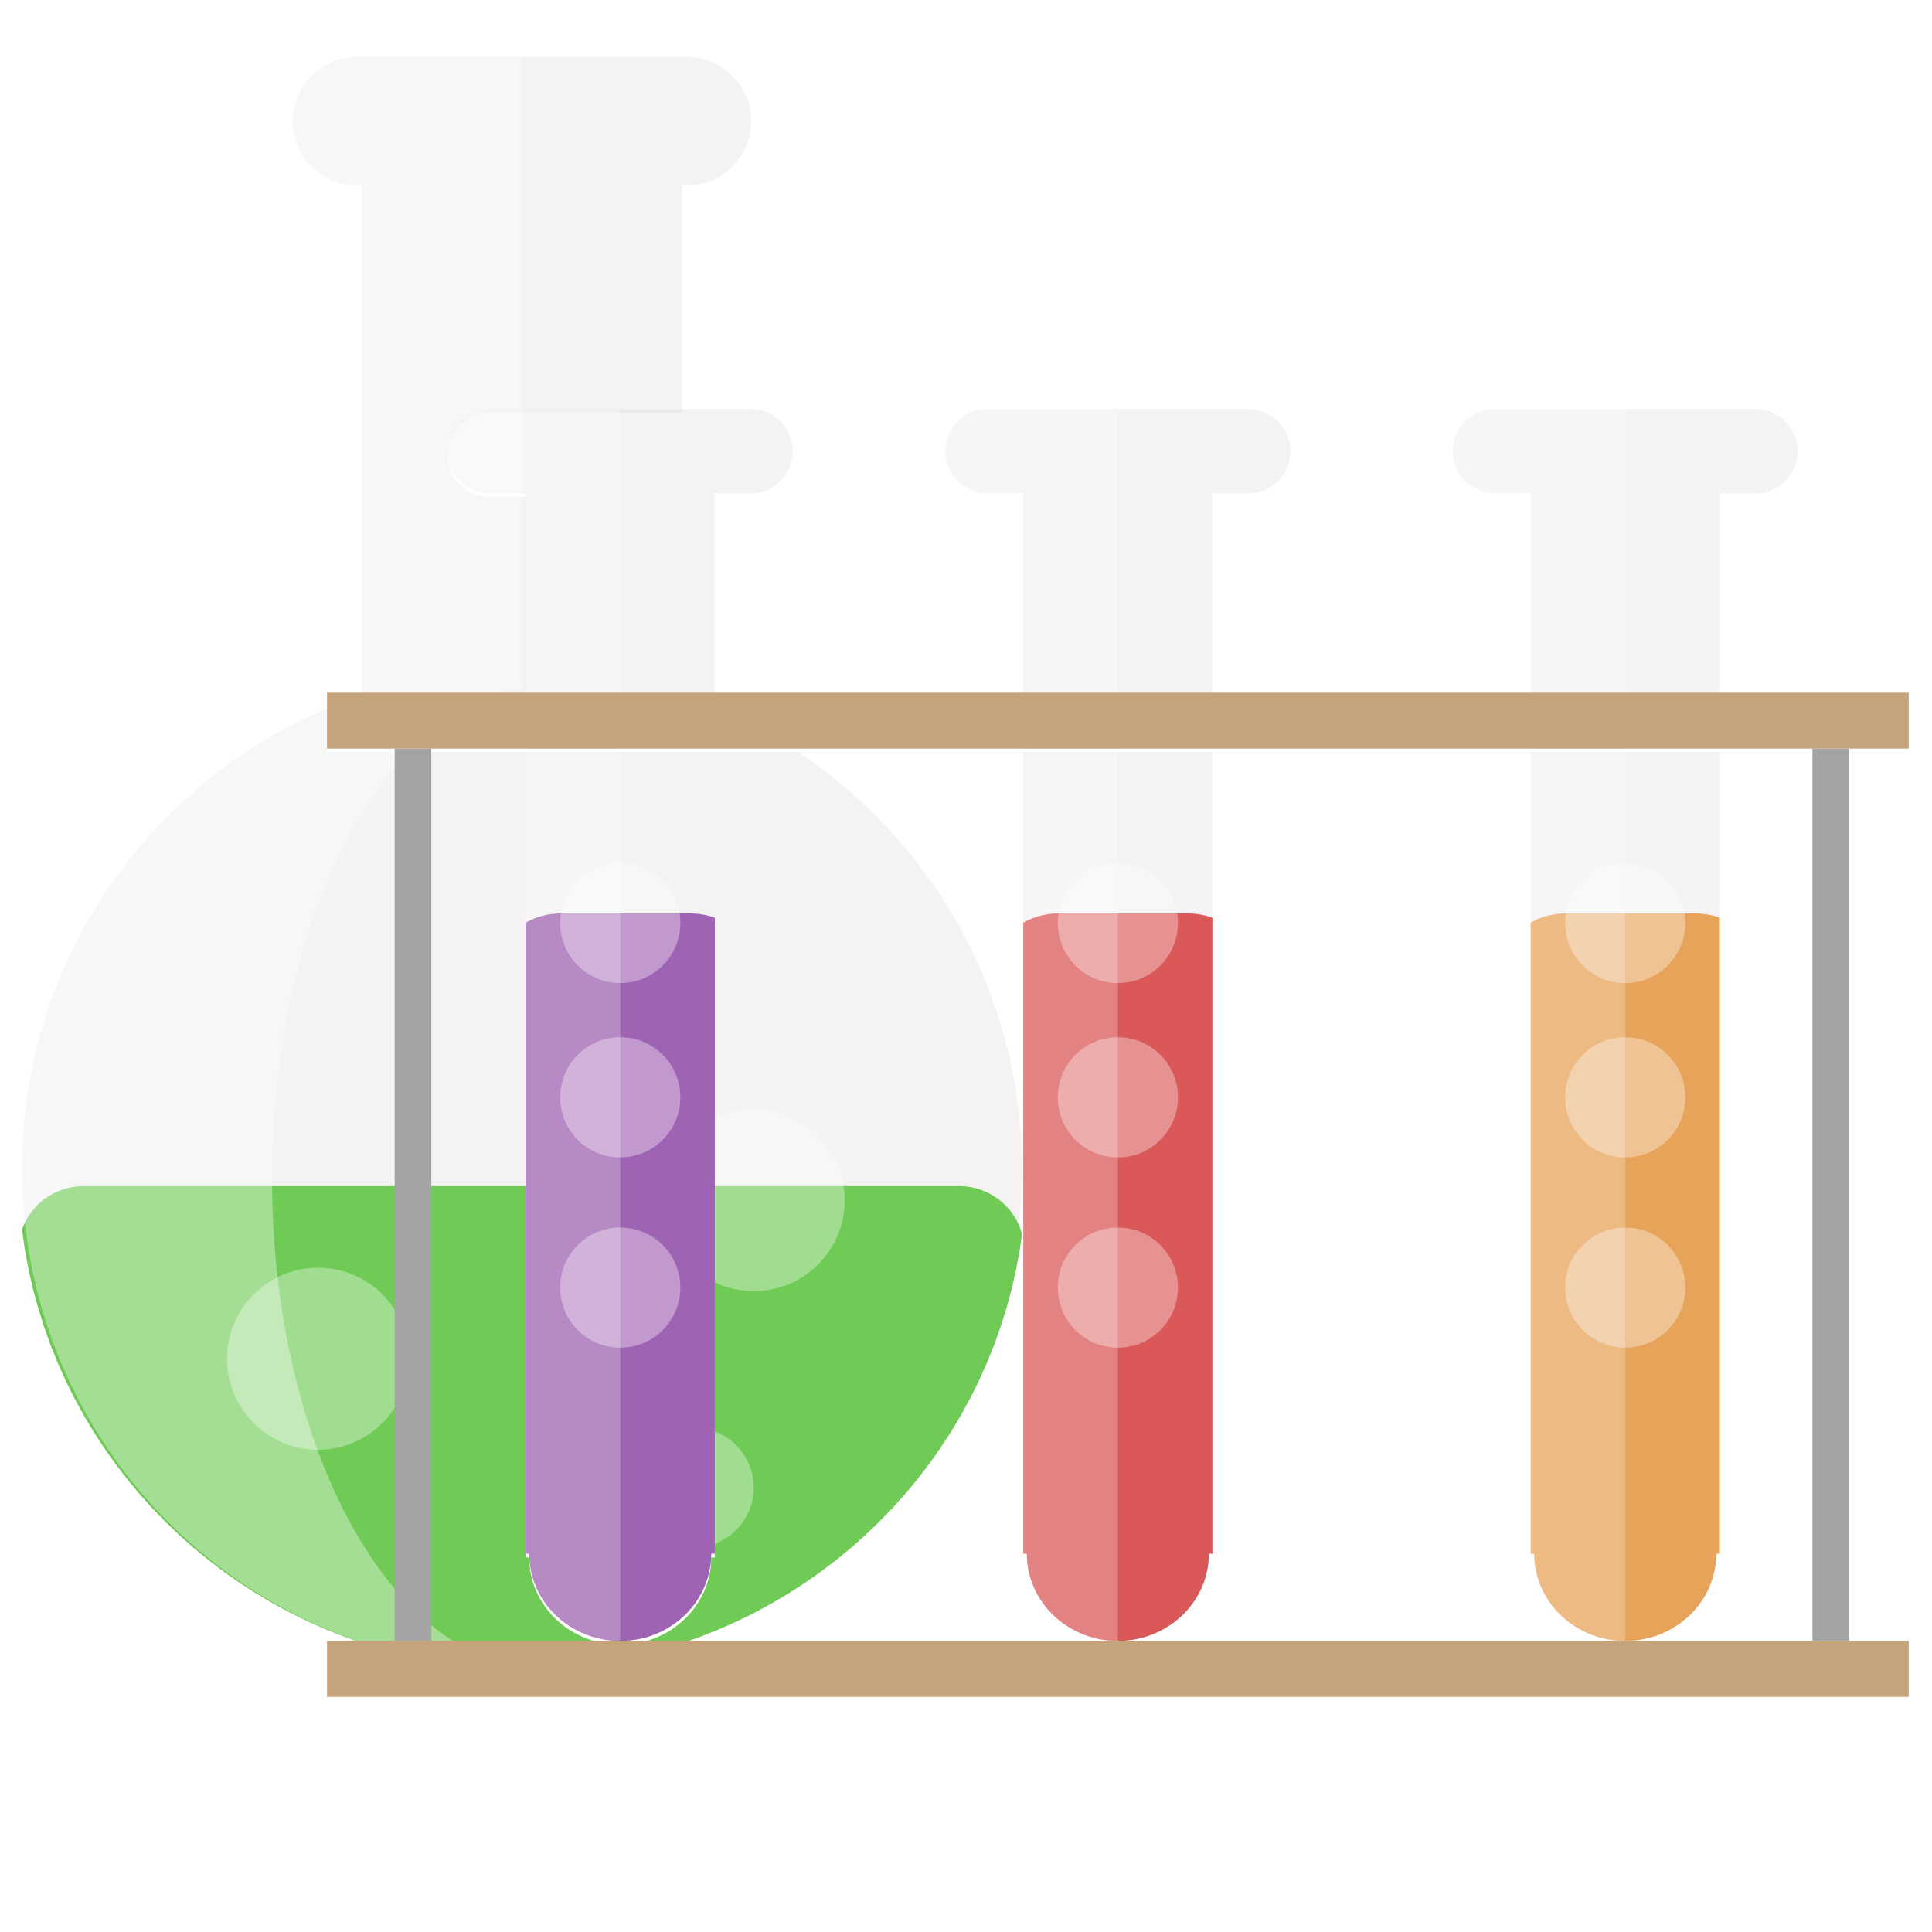 <?xml version="1.0" encoding="UTF-8" standalone="no"?>
<!DOCTYPE svg PUBLIC "-//W3C//DTD SVG 1.1//EN" "http://www.w3.org/Graphics/SVG/1.1/DTD/svg11.dtd">
<svg version="1.1" xmlns="http://www.w3.org/2000/svg" xmlns:xlink="http://www.w3.org/1999/xlink" preserveAspectRatio="xMidYMid meet" viewBox="0 0 512 512" width="512" height="512"><defs><path d="M183.4 15.14L184.09 15.21L184.77 15.31L185.44 15.43L186.1 15.58L186.75 15.76L187.39 15.96L188.02 16.18L188.64 16.43L189.25 16.7L189.84 16.99L190.42 17.31L190.99 17.64L191.54 18L192.07 18.38L192.59 18.77L193.1 19.19L193.59 19.63L194.06 20.08L194.51 20.55L194.95 21.04L195.37 21.55L195.76 22.07L196.14 22.6L196.5 23.16L196.84 23.72L197.15 24.3L197.44 24.89L197.71 25.5L197.96 26.12L198.18 26.75L198.38 27.39L198.56 28.04L198.71 28.7L198.83 29.37L198.93 30.05L199 30.74L199.04 31.43L199.05 32.14L199.04 32.84L199 33.54L198.93 34.22L198.83 34.9L198.71 35.57L198.56 36.23L198.38 36.89L198.18 37.53L197.96 38.16L197.71 38.77L197.44 39.38L197.15 39.97L196.84 40.55L196.5 41.12L196.14 41.67L195.76 42.21L195.37 42.73L194.95 43.23L194.51 43.72L194.06 44.19L193.59 44.65L193.1 45.08L192.59 45.5L192.07 45.9L191.54 46.27L190.99 46.63L190.42 46.97L189.84 47.28L189.25 47.58L188.64 47.85L188.02 48.09L187.39 48.32L186.75 48.52L186.1 48.69L185.44 48.84L184.77 48.96L184.09 49.06L183.4 49.13L182.71 49.17L182 49.19L180.76 49.19L180.76 184.22L185.09 185.76L189.9 187.68L194.6 189.79L199.21 192.06L203.72 194.51L208.12 197.13L212.4 199.91L216.57 202.84L220.62 205.94L224.55 209.18L228.35 212.56L232.02 216.09L235.54 219.76L238.93 223.56L242.17 227.48L245.26 231.53L248.2 235.71L250.98 239.99L253.6 244.39L256.04 248.9L258.32 253.5L260.42 258.21L262.35 263.01L264.08 267.9L265.63 272.88L266.99 277.94L268.15 283.08L269.11 288.29L269.86 293.56L270.4 298.91L270.73 304.31L270.84 309.77L270.73 315.23L270.4 320.63L269.86 325.97L269.11 331.25L268.15 336.46L266.99 341.59L265.63 346.65L264.08 351.63L262.35 356.52L260.42 361.32L258.32 366.03L256.04 370.64L253.6 375.14L250.98 379.54L248.2 383.83L245.26 388L242.17 392.05L238.93 395.98L235.54 399.78L232.02 403.44L228.35 406.97L224.55 410.36L220.62 413.6L216.57 416.69L212.4 419.63L208.12 422.4L203.72 425.02L199.21 427.47L194.6 429.75L189.9 431.85L185.09 433.77L180.2 435.51L175.23 437.06L170.17 438.41L165.03 439.57L159.82 440.53L154.54 441.29L149.2 441.83L143.8 442.16L138.34 442.27L132.88 442.16L127.48 441.83L122.14 441.29L116.86 440.53L111.65 439.57L106.51 438.41L101.45 437.06L96.48 435.51L91.59 433.77L86.78 431.85L82.08 429.75L77.47 427.47L72.96 425.02L68.56 422.4L64.28 419.63L60.11 416.69L56.05 413.6L52.13 410.36L48.33 406.97L44.66 403.44L41.14 399.78L37.75 395.98L34.51 392.05L31.42 388L28.48 383.83L25.7 379.54L23.08 375.14L20.63 370.64L18.36 366.03L16.26 361.32L14.33 356.52L12.6 351.63L11.05 346.65L9.69 341.59L8.53 336.46L7.57 331.25L6.82 325.97L6.28 320.63L5.95 315.23L5.84 309.77L5.95 304.31L6.28 298.91L6.82 293.56L7.57 288.29L8.53 283.08L9.69 277.94L11.05 272.88L12.6 267.9L14.33 263.01L16.26 258.21L18.36 253.5L20.63 248.9L23.08 244.39L25.7 239.99L28.48 235.71L31.42 231.53L34.51 227.48L37.75 223.56L41.14 219.76L44.66 216.09L48.33 212.56L52.13 209.18L56.05 205.94L60.11 202.84L64.28 199.91L68.56 197.13L72.96 194.51L77.47 192.06L82.08 189.79L86.78 187.68L91.59 185.76L95.92 184.22L95.92 49.19L94.68 49.19L93.97 49.17L93.28 49.13L92.59 49.06L91.91 48.96L91.24 48.84L90.58 48.69L89.93 48.52L89.29 48.32L88.66 48.09L88.04 47.85L87.43 47.58L86.84 47.28L86.26 46.97L85.69 46.63L85.14 46.27L84.61 45.9L84.08 45.5L83.58 45.08L83.09 44.65L82.62 44.19L82.17 43.72L81.73 43.23L81.31 42.73L80.92 42.21L80.54 41.67L80.18 41.12L79.84 40.55L79.53 39.97L79.24 39.38L78.97 38.77L78.72 38.16L78.5 37.53L78.3 36.89L78.12 36.23L77.97 35.57L77.85 34.9L77.75 34.22L77.68 33.54L77.64 32.84L77.63 32.14L77.64 31.43L77.68 30.74L77.75 30.05L77.85 29.37L77.97 28.7L78.12 28.04L78.3 27.39L78.5 26.75L78.72 26.12L78.97 25.5L79.24 24.89L79.53 24.3L79.84 23.72L80.18 23.16L80.54 22.6L80.92 22.07L81.31 21.55L81.73 21.04L82.17 20.55L82.62 20.08L83.09 19.63L83.58 19.19L84.08 18.77L84.61 18.38L85.14 18L85.69 17.64L86.26 17.31L86.84 16.99L87.43 16.7L88.04 16.43L88.66 16.18L89.29 15.96L89.93 15.76L90.58 15.58L91.24 15.43L91.91 15.31L92.59 15.21L93.28 15.14L93.97 15.1L94.68 15.09L182 15.09L182.71 15.1L183.4 15.14Z" id="a3JLOhUKLV"></path><path d="M255.63 314.4L256.32 314.47L257.01 314.57L257.69 314.69L258.36 314.84L259.02 315.02L259.66 315.22L260.3 315.45L260.93 315.7L261.54 315.97L262.14 316.27L262.72 316.58L263.3 316.92L263.85 317.29L264.4 317.67L264.92 318.07L265.43 318.49L265.93 318.93L266.41 319.39L266.86 319.87L267.31 320.36L267.73 320.87L268.13 321.4L268.51 321.94L268.87 322.5L269.21 323.07L269.53 323.66L269.83 324.26L270.1 324.87L270.35 325.5L270.58 326.13L270.78 326.78L270.85 327.03L270.24 331.25L269.27 336.46L268.1 341.59L266.74 346.65L265.17 351.63L263.42 356.52L261.48 361.32L259.37 366.03L257.07 370.64L254.6 375.14L251.97 379.54L249.16 383.83L246.2 388L243.09 392.05L239.82 395.98L236.41 399.78L232.85 403.44L229.15 406.97L225.33 410.36L221.37 413.6L217.28 416.69L213.08 419.63L208.76 422.4L204.32 425.02L199.78 427.47L195.14 429.75L190.39 431.85L185.55 433.77L180.62 435.51L175.6 437.06L170.5 438.41L165.33 439.57L160.07 440.53L154.75 441.29L149.37 441.83L143.92 442.16L138.42 442.27L132.92 442.16L127.47 441.83L122.09 441.29L116.77 440.53L111.52 439.57L106.34 438.41L101.24 437.06L96.22 435.51L91.29 433.77L86.45 431.85L81.71 429.75L77.06 427.47L72.52 425.02L68.09 422.4L63.76 419.63L59.56 416.69L55.48 413.6L51.52 410.36L47.69 406.97L43.99 403.44L40.44 399.78L37.02 395.98L33.76 392.05L30.64 388L27.68 383.83L24.88 379.54L22.24 375.14L19.77 370.64L17.48 366.03L15.36 361.32L13.42 356.52L11.67 351.63L10.11 346.65L8.74 341.59L7.57 336.46L6.6 331.25L5.85 325.97L5.83 325.85L5.96 325.5L6.21 324.87L6.48 324.26L6.78 323.66L7.1 323.07L7.44 322.5L7.8 321.94L8.18 321.4L8.58 320.87L9.01 320.36L9.45 319.87L9.9 319.39L10.38 318.93L10.88 318.49L11.39 318.07L11.91 317.67L12.46 317.29L13.01 316.92L13.59 316.58L14.17 316.27L14.77 315.97L15.39 315.7L16.01 315.45L16.65 315.22L17.29 315.02L17.95 314.84L18.62 314.69L19.3 314.57L19.99 314.47L20.68 314.4L21.39 314.36L22.1 314.34L254.21 314.34L254.92 314.36L255.63 314.4Z" id="iurhzLh5q"></path><path d="M108.4 360.08C108.4 373.4 97.59 384.2 84.28 384.2C70.97 384.2 60.16 373.4 60.16 360.08C60.16 346.77 70.97 335.96 84.28 335.96C97.59 335.96 108.4 346.77 108.4 360.08Z" id="e1J1hGVwP4"></path><path d="M223.86 318.05C223.86 331.36 213.05 342.17 199.74 342.17C186.43 342.17 175.62 331.36 175.62 318.05C175.62 304.74 186.43 293.93 199.74 293.93C213.05 293.93 223.86 304.74 223.86 318.05Z" id="a3orrYaJNB"></path><path d="M199.74 394.23C199.74 403.03 192.6 410.16 183.81 410.16C175.02 410.16 167.88 403.03 167.88 394.23C167.88 385.44 175.02 378.3 183.81 378.3C192.6 378.3 199.74 385.44 199.74 394.23Z" id="d199X7MKUY"></path><path d="M199.85 108.45L200.3 108.49L200.75 108.56L201.19 108.64L201.62 108.74L202.05 108.85L202.46 108.98L202.88 109.13L203.28 109.29L203.68 109.47L204.06 109.66L204.44 109.86L204.81 110.08L205.17 110.32L205.53 110.56L205.87 110.82L206.2 111.1L206.52 111.38L206.83 111.68L207.12 111.99L207.41 112.31L207.68 112.64L207.94 112.98L208.19 113.33L208.42 113.69L208.64 114.06L208.85 114.44L209.04 114.83L209.22 115.22L209.38 115.63L209.52 116.04L209.65 116.46L209.77 116.88L209.86 117.32L209.95 117.75L210.01 118.2L210.05 118.65L210.08 119.1L210.09 119.56L210.08 120.02L210.05 120.48L210.01 120.93L209.95 121.37L209.86 121.81L209.77 122.24L209.65 122.67L209.52 123.09L209.38 123.5L209.22 123.9L209.04 124.3L208.85 124.69L208.64 125.07L208.42 125.44L208.19 125.8L207.94 126.15L207.68 126.49L207.41 126.82L207.12 127.14L206.83 127.45L206.52 127.75L206.2 128.03L205.87 128.3L205.53 128.56L205.17 128.81L204.81 129.04L204.44 129.26L204.06 129.47L203.68 129.66L203.28 129.84L202.88 130L202.46 130.15L202.05 130.28L201.62 130.39L201.19 130.49L200.75 130.57L200.3 130.63L199.85 130.68L199.4 130.71L198.94 130.72L189.43 130.72L189.43 411.74L188.49 411.74L188.45 413.05L188.34 414.34L188.15 415.62L187.89 416.86L187.57 418.09L187.17 419.28L186.72 420.45L186.19 421.59L185.61 422.69L184.97 423.76L184.28 424.79L183.52 425.78L182.72 426.74L181.87 427.65L180.96 428.51L180.01 429.33L179.02 430.1L177.98 430.82L176.91 431.49L175.79 432.1L174.64 432.66L173.45 433.16L172.24 433.6L170.99 433.98L169.71 434.29L168.41 434.54L167.08 434.71L165.74 434.82L164.37 434.86L163 434.82L161.65 434.71L160.33 434.54L159.03 434.29L157.75 433.98L156.5 433.6L155.28 433.16L154.1 432.66L152.95 432.1L151.83 431.49L150.76 430.82L149.72 430.1L148.72 429.33L147.77 428.51L146.87 427.65L146.02 426.74L145.21 425.78L144.46 424.79L143.76 423.76L143.12 422.69L142.54 421.59L142.02 420.45L141.56 419.28L141.17 418.09L140.84 416.86L140.59 415.62L140.4 414.34L140.29 413.05L140.25 411.74L139.31 411.74L139.31 130.72L129.8 130.72L129.34 130.71L128.88 130.68L128.43 130.63L127.99 130.57L127.55 130.49L127.12 130.39L126.69 130.28L126.27 130.15L125.86 130L125.46 129.84L125.06 129.66L124.67 129.47L124.29 129.26L123.92 129.04L123.56 128.81L123.21 128.56L122.87 128.3L122.54 128.03L122.22 127.75L121.91 127.45L121.62 127.14L121.33 126.82L121.06 126.49L120.8 126.15L120.55 125.8L120.32 125.44L120.1 125.07L119.89 124.69L119.7 124.3L119.52 123.9L119.36 123.5L119.21 123.09L119.08 122.67L118.97 122.24L118.87 121.81L118.79 121.37L118.73 120.93L118.68 120.48L118.66 120.02L118.65 119.56L118.66 119.1L118.68 118.65L118.73 118.2L118.79 117.75L118.87 117.32L118.97 116.88L119.08 116.46L119.21 116.04L119.36 115.63L119.52 115.22L119.7 114.83L119.89 114.44L120.1 114.06L120.32 113.69L120.55 113.33L120.8 112.98L121.06 112.64L121.33 112.31L121.62 111.99L121.91 111.68L122.22 111.38L122.54 111.1L122.87 110.82L123.21 110.56L123.56 110.32L123.92 110.08L124.29 109.86L124.67 109.66L125.06 109.47L125.46 109.29L125.86 109.13L126.27 108.98L126.69 108.85L127.12 108.74L127.55 108.64L127.99 108.56L128.43 108.49L128.88 108.45L129.34 108.42L129.8 108.41L198.94 108.41L199.4 108.42L199.85 108.45Z" id="a4ruYs84Hb"></path><path d="M184.5 242.14L185.26 242.22L186 242.32L186.74 242.46L187.47 242.62L188.18 242.81L188.88 243.03L189.43 243.23L189.43 411.74L188.49 411.74L188.45 413.05L188.34 414.34L188.15 415.62L187.89 416.86L187.57 418.09L187.17 419.28L186.72 420.45L186.19 421.59L185.61 422.69L184.97 423.76L184.28 424.79L183.52 425.78L182.72 426.74L181.87 427.65L180.96 428.51L180.01 429.33L179.02 430.1L177.98 430.82L176.91 431.49L175.79 432.1L174.64 432.66L173.45 433.16L172.24 433.6L170.99 433.98L169.71 434.29L168.41 434.54L167.08 434.71L165.74 434.82L164.37 434.86L163 434.82L161.65 434.71L160.33 434.54L159.03 434.29L157.75 433.98L156.5 433.6L155.28 433.16L154.1 432.66L152.95 432.1L151.83 431.49L150.76 430.82L149.72 430.1L148.72 429.33L147.77 428.51L146.87 427.65L146.02 426.74L145.21 425.78L144.46 424.79L143.76 423.76L143.12 422.69L142.54 421.59L142.02 420.45L141.56 419.28L141.17 418.09L140.84 416.86L140.59 415.62L140.4 414.34L140.29 413.05L140.25 411.74L139.31 411.74L139.31 244.51L139.31 244.51L139.95 244.17L140.6 243.85L141.26 243.55L141.94 243.28L142.63 243.03L143.33 242.81L144.05 242.62L144.77 242.46L145.51 242.32L146.26 242.22L147.01 242.14L147.77 242.09L148.54 242.08L182.97 242.08L183.74 242.09L184.5 242.14Z" id="a4Zy9nRZpr"></path><path d="M180.3 341.22C180.3 350.02 173.16 357.15 164.37 357.15C155.58 357.15 148.44 350.02 148.44 341.22C148.44 332.43 155.58 325.3 164.37 325.3C173.16 325.3 180.3 332.43 180.3 341.22Z" id="bLJEnMxuT"></path><path d="M180.3 290.8C180.3 299.59 173.16 306.73 164.37 306.73C155.58 306.73 148.44 299.59 148.44 290.8C148.44 282.01 155.58 274.87 164.37 274.87C173.16 274.87 180.3 282.01 180.3 290.8Z" id="a3s43QvP17"></path><path d="M180.3 244.6C180.3 253.39 173.16 260.53 164.37 260.53C155.58 260.53 148.44 253.39 148.44 244.6C148.44 235.81 155.58 228.67 164.37 228.67C173.16 228.67 180.3 235.81 180.3 244.6Z" id="eoaBKJyFx"></path><path d="M331.73 108.45L332.18 108.49L332.62 108.56L333.06 108.64L333.5 108.74L333.92 108.85L334.34 108.98L334.75 109.13L335.16 109.29L335.55 109.47L335.94 109.66L336.32 109.86L336.69 110.08L337.05 110.32L337.4 110.56L337.74 110.82L338.07 111.1L338.39 111.38L338.7 111.68L339 111.99L339.28 112.31L339.56 112.64L339.82 112.98L340.06 113.33L340.3 113.69L340.52 114.06L340.72 114.44L340.91 114.83L341.09 115.22L341.25 115.63L341.4 116.04L341.53 116.46L341.64 116.88L341.74 117.32L341.82 117.75L341.88 118.2L341.93 118.65L341.96 119.1L341.97 119.56L341.96 120.02L341.93 120.48L341.88 120.93L341.82 121.37L341.74 121.81L341.64 122.24L341.53 122.67L341.4 123.09L341.25 123.5L341.09 123.9L340.91 124.3L340.72 124.69L340.52 125.07L340.3 125.44L340.06 125.8L339.82 126.15L339.56 126.49L339.28 126.82L339 127.14L338.7 127.45L338.39 127.75L338.07 128.03L337.74 128.3L337.4 128.56L337.05 128.81L336.69 129.04L336.32 129.26L335.94 129.47L335.55 129.66L335.16 129.84L334.75 130L334.34 130.15L333.92 130.28L333.5 130.39L333.06 130.49L332.62 130.57L332.18 130.63L331.73 130.68L331.28 130.71L330.82 130.72L321.3 130.72L321.3 411.74L320.36 411.74L320.33 413.05L320.21 414.34L320.03 415.62L319.77 416.86L319.44 418.09L319.05 419.28L318.59 420.45L318.07 421.59L317.49 422.69L316.85 423.76L316.15 424.79L315.4 425.78L314.6 426.74L313.74 427.65L312.84 428.51L311.89 429.33L310.9 430.1L309.86 430.82L308.78 431.49L307.67 432.1L306.52 432.66L305.33 433.16L304.11 433.6L302.86 433.98L301.59 434.29L300.29 434.54L298.96 434.71L297.61 434.82L296.24 434.86L294.88 434.82L293.53 434.71L292.2 434.54L290.9 434.29L289.63 433.98L288.38 433.6L287.16 433.16L285.97 432.66L284.82 432.1L283.71 431.49L282.63 430.82L281.59 430.1L280.6 429.33L279.65 428.51L278.75 427.65L277.89 426.74L277.09 425.78L276.34 424.79L275.64 423.76L275 422.69L274.42 421.59L273.9 420.45L273.44 419.28L273.05 418.09L272.72 416.86L272.46 415.62L272.28 414.34L272.16 413.05L272.13 411.74L271.19 411.74L271.19 130.72L261.67 130.72L261.21 130.71L260.76 130.68L260.31 130.63L259.87 130.57L259.43 130.49L258.99 130.39L258.57 130.28L258.15 130.15L257.74 130L257.33 129.84L256.94 129.66L256.55 129.47L256.17 129.26L255.8 129.04L255.44 128.81L255.09 128.56L254.75 128.3L254.42 128.03L254.1 127.75L253.79 127.45L253.49 127.14L253.21 126.82L252.93 126.49L252.67 126.15L252.43 125.8L252.19 125.44L251.97 125.07L251.77 124.69L251.58 124.3L251.4 123.9L251.24 123.5L251.09 123.09L250.96 122.67L250.85 122.24L250.75 121.81L250.67 121.37L250.6 120.93L250.56 120.48L250.53 120.02L250.52 119.56L250.53 119.1L250.56 118.65L250.6 118.2L250.67 117.75L250.75 117.32L250.85 116.88L250.96 116.46L251.09 116.04L251.24 115.63L251.4 115.22L251.58 114.83L251.77 114.44L251.97 114.06L252.19 113.69L252.43 113.33L252.67 112.98L252.93 112.64L253.21 112.31L253.49 111.99L253.79 111.68L254.1 111.38L254.42 111.1L254.75 110.82L255.09 110.56L255.44 110.32L255.8 110.08L256.17 109.86L256.55 109.66L256.94 109.47L257.33 109.29L257.74 109.13L258.15 108.98L258.57 108.85L258.99 108.74L259.43 108.64L259.87 108.56L260.31 108.49L260.76 108.45L261.21 108.42L261.67 108.41L330.82 108.41L331.28 108.42L331.73 108.45Z" id="awKJvsUIf"></path><path d="M160.33 434.54L159.03 434.29L157.75 433.98L156.5 433.6L155.28 433.16L154.1 432.66L152.95 432.1L151.83 431.49L150.76 430.82L149.72 430.1L148.72 429.33L147.77 428.51L146.87 427.65L146.02 426.74L145.21 425.78L144.46 424.79L143.76 423.76L143.12 422.69L142.54 421.59L142.02 420.45L141.56 419.28L141.17 418.09L140.84 416.86L140.59 415.62L140.4 414.34L140.29 413.05L140.25 411.74L139.31 411.74L139.31 130.72L164.37 130.72L164.37 434.86L163 434.82L161.65 434.71L160.33 434.54ZM129.8 130.72L129.34 130.71L128.88 130.68L128.43 130.63L127.99 130.57L127.55 130.49L127.12 130.39L126.69 130.28L126.27 130.15L125.86 130L125.46 129.84L125.06 129.66L124.67 129.47L124.29 129.26L123.92 129.04L123.56 128.81L123.21 128.56L122.87 128.3L122.54 128.03L122.22 127.75L121.91 127.45L121.62 127.14L121.33 126.82L121.06 126.49L120.8 126.15L120.55 125.8L120.32 125.44L120.1 125.07L119.89 124.69L119.7 124.3L119.52 123.9L119.36 123.5L119.21 123.09L119.08 122.67L118.97 122.24L118.87 121.81L118.79 121.37L118.73 120.93L118.68 120.48L118.66 120.02L118.65 119.56L118.66 119.1L118.68 118.65L118.73 118.2L118.79 117.75L118.87 117.32L118.97 116.88L119.08 116.46L119.21 116.04L119.36 115.63L119.52 115.22L119.7 114.83L119.89 114.44L120.1 114.06L120.32 113.69L120.55 113.33L120.8 112.98L121.06 112.64L121.33 112.31L121.62 111.99L121.91 111.68L122.22 111.38L122.54 111.1L122.87 110.82L123.21 110.56L123.56 110.32L123.92 110.08L124.29 109.86L124.67 109.66L125.06 109.47L125.46 109.29L125.86 109.13L126.27 108.98L126.69 108.85L127.12 108.74L127.55 108.64L127.99 108.56L128.43 108.49L128.88 108.45L129.34 108.42L129.8 108.41L164.37 108.41L164.37 130.72L129.8 130.72Z" id="e2qdkEHAY"></path><path d="M316.38 242.14L317.13 242.22L317.88 242.32L318.62 242.46L319.34 242.62L320.06 242.81L320.76 243.03L321.3 243.23L321.3 411.74L320.36 411.74L320.33 413.05L320.21 414.34L320.03 415.62L319.77 416.86L319.44 418.09L319.05 419.28L318.59 420.45L318.07 421.59L317.49 422.69L316.85 423.76L316.15 424.79L315.4 425.78L314.6 426.74L313.74 427.65L312.84 428.51L311.89 429.33L310.9 430.1L309.86 430.82L308.78 431.49L307.67 432.1L306.52 432.66L305.33 433.16L304.11 433.6L302.86 433.98L301.59 434.29L300.29 434.54L298.96 434.71L297.61 434.82L296.24 434.86L294.88 434.82L293.53 434.71L292.2 434.54L290.9 434.29L289.63 433.98L288.38 433.6L287.16 433.16L285.97 432.66L284.82 432.1L283.71 431.49L282.63 430.82L281.59 430.1L280.6 429.33L279.65 428.51L278.75 427.65L277.89 426.74L277.09 425.78L276.34 424.79L275.64 423.76L275 422.69L274.42 421.59L273.9 420.45L273.44 419.28L273.05 418.09L272.72 416.86L272.46 415.62L272.28 414.34L272.16 413.05L272.13 411.74L271.19 411.74L271.19 244.51L271.19 244.51L271.82 244.17L272.47 243.85L273.14 243.55L273.82 243.28L274.51 243.03L275.21 242.81L275.92 242.62L276.65 242.46L277.39 242.32L278.13 242.22L278.89 242.14L279.65 242.09L280.42 242.08L314.85 242.08L315.62 242.09L316.38 242.14Z" id="fouXPriDF"></path><path d="M312.17 341.22C312.17 350.02 305.04 357.15 296.24 357.15C287.45 357.15 280.32 350.02 280.32 341.22C280.32 332.43 287.45 325.3 296.24 325.3C305.04 325.3 312.17 332.43 312.17 341.22Z" id="a5vOxYcKW"></path><path d="M312.17 290.8C312.17 299.59 305.04 306.73 296.24 306.73C287.45 306.73 280.32 299.59 280.32 290.8C280.32 282.01 287.45 274.87 296.24 274.87C305.04 274.87 312.17 282.01 312.17 290.8Z" id="b2O96hskmr"></path><path d="M312.17 244.6C312.17 253.39 305.04 260.53 296.24 260.53C287.45 260.53 280.32 253.39 280.32 244.6C280.32 235.81 287.45 228.67 296.24 228.67C305.04 228.67 312.17 235.81 312.17 244.6Z" id="awlN1hd0X"></path><path d="M292.2 434.54L290.9 434.29L289.63 433.98L288.38 433.6L287.16 433.16L285.97 432.66L284.82 432.1L283.71 431.49L282.63 430.82L281.59 430.1L280.6 429.33L279.65 428.51L278.75 427.65L277.89 426.74L277.09 425.78L276.34 424.79L275.64 423.76L275 422.69L274.42 421.59L273.9 420.45L273.44 419.28L273.05 418.09L272.72 416.86L272.46 415.62L272.28 414.34L272.16 413.05L272.13 411.74L271.19 411.74L271.19 130.72L296.24 130.72L296.24 434.86L294.88 434.82L293.53 434.71L292.2 434.54ZM261.67 130.72L261.21 130.71L260.76 130.68L260.31 130.63L259.87 130.57L259.43 130.49L258.99 130.39L258.57 130.28L258.15 130.15L257.74 130L257.33 129.84L256.94 129.66L256.55 129.47L256.17 129.26L255.8 129.04L255.44 128.81L255.09 128.56L254.75 128.3L254.42 128.03L254.1 127.75L253.79 127.45L253.49 127.14L253.21 126.82L252.93 126.49L252.67 126.15L252.43 125.8L252.19 125.44L251.97 125.07L251.77 124.69L251.58 124.3L251.4 123.9L251.24 123.5L251.09 123.09L250.96 122.67L250.85 122.24L250.75 121.81L250.67 121.37L250.6 120.93L250.56 120.48L250.53 120.02L250.52 119.56L250.53 119.1L250.56 118.65L250.6 118.2L250.67 117.75L250.75 117.32L250.85 116.88L250.96 116.46L251.09 116.04L251.24 115.63L251.4 115.22L251.58 114.83L251.77 114.44L251.97 114.06L252.19 113.69L252.43 113.33L252.67 112.98L252.93 112.64L253.21 112.31L253.49 111.99L253.79 111.68L254.1 111.38L254.42 111.1L254.75 110.82L255.09 110.56L255.44 110.32L255.8 110.08L256.17 109.86L256.55 109.66L256.94 109.47L257.33 109.29L257.74 109.13L258.15 108.98L258.57 108.85L258.99 108.74L259.43 108.64L259.87 108.56L260.31 108.49L260.76 108.45L261.21 108.42L261.67 108.41L296.24 108.41L296.24 130.72L261.67 130.72Z" id="b37Wd11Pgw"></path><path d="M466.2 108.45L466.65 108.49L467.09 108.56L467.53 108.64L467.96 108.74L468.39 108.85L468.81 108.98L469.22 109.13L469.62 109.29L470.02 109.47L470.41 109.66L470.78 109.86L471.16 110.08L471.52 110.32L471.87 110.56L472.21 110.82L472.54 111.1L472.86 111.38L473.17 111.68L473.46 111.99L473.75 112.31L474.02 112.64L474.28 112.98L474.53 113.33L474.76 113.69L474.98 114.06L475.19 114.44L475.38 114.83L475.56 115.22L475.72 115.63L475.86 116.04L475.99 116.46L476.11 116.88L476.21 117.32L476.29 117.75L476.35 118.2L476.4 118.65L476.42 119.1L476.43 119.56L476.42 120.02L476.4 120.48L476.35 120.93L476.29 121.37L476.21 121.81L476.11 122.24L475.99 122.67L475.86 123.09L475.72 123.5L475.56 123.9L475.38 124.3L475.19 124.69L474.98 125.07L474.76 125.44L474.53 125.8L474.28 126.15L474.02 126.49L473.75 126.82L473.46 127.14L473.17 127.45L472.86 127.75L472.54 128.03L472.21 128.3L471.87 128.56L471.52 128.81L471.16 129.04L470.78 129.26L470.41 129.47L470.02 129.66L469.62 129.84L469.22 130L468.81 130.15L468.39 130.28L467.96 130.39L467.53 130.49L467.09 130.57L466.65 130.63L466.2 130.68L465.74 130.71L465.28 130.72L455.77 130.72L455.77 411.74L454.83 411.74L454.79 413.05L454.68 414.34L454.49 415.62L454.23 416.86L453.91 418.09L453.51 419.28L453.06 420.45L452.54 421.59L451.95 422.69L451.31 423.76L450.62 424.79L449.87 425.78L449.06 426.74L448.21 427.65L447.3 428.51L446.35 429.33L445.36 430.1L444.32 430.82L443.25 431.49L442.13 432.1L440.98 432.66L439.8 433.16L438.58 433.6L437.33 433.98L436.05 434.29L434.75 434.54L433.43 434.71L432.08 434.82L430.71 434.86L429.34 434.82L427.99 434.71L426.67 434.54L425.37 434.29L424.09 433.98L422.84 433.6L421.63 433.16L420.44 432.66L419.29 432.1L418.17 431.49L417.1 430.82L416.06 430.1L415.07 429.33L414.12 428.51L413.21 427.65L412.36 426.74L411.55 425.78L410.8 424.79L410.11 423.76L409.47 422.69L408.88 421.59L408.36 420.45L407.91 419.28L407.51 418.09L407.19 416.86L406.93 415.62L406.74 414.34L406.63 413.05L406.59 411.74L405.65 411.74L405.65 130.72L396.14 130.72L395.68 130.71L395.22 130.68L394.77 130.63L394.33 130.57L393.89 130.49L393.46 130.39L393.03 130.28L392.61 130.15L392.2 130L391.8 129.84L391.4 129.66L391.01 129.47L390.64 129.26L390.26 129.04L389.9 128.81L389.55 128.56L389.21 128.3L388.88 128.03L388.56 127.75L388.25 127.45L387.96 127.14L387.67 126.82L387.4 126.49L387.14 126.15L386.89 125.8L386.66 125.44L386.44 125.07L386.23 124.69L386.04 124.3L385.86 123.9L385.7 123.5L385.56 123.09L385.43 122.67L385.31 122.24L385.21 121.81L385.13 121.37L385.07 120.93L385.02 120.48L385 120.02L384.99 119.56L385 119.1L385.02 118.65L385.07 118.2L385.13 117.75L385.21 117.32L385.31 116.88L385.43 116.46L385.56 116.04L385.7 115.63L385.86 115.22L386.04 114.83L386.23 114.44L386.44 114.06L386.66 113.69L386.89 113.33L387.14 112.98L387.4 112.64L387.67 112.31L387.96 111.99L388.25 111.68L388.56 111.38L388.88 111.1L389.21 110.82L389.55 110.56L389.9 110.32L390.26 110.08L390.64 109.86L391.01 109.66L391.4 109.47L391.8 109.29L392.2 109.13L392.61 108.98L393.03 108.85L393.46 108.74L393.89 108.64L394.33 108.56L394.77 108.49L395.22 108.45L395.68 108.42L396.14 108.41L465.28 108.41L465.74 108.42L466.2 108.45Z" id="dgFqsMpHa"></path><path d="M450.85 242.14L451.6 242.22L452.35 242.32L453.08 242.46L453.81 242.62L454.52 242.81L455.22 243.03L455.77 243.23L455.77 411.74L454.83 411.74L454.79 413.05L454.68 414.34L454.49 415.62L454.23 416.86L453.91 418.09L453.51 419.28L453.06 420.45L452.54 421.59L451.95 422.69L451.31 423.76L450.62 424.79L449.87 425.78L449.06 426.74L448.21 427.65L447.3 428.51L446.35 429.33L445.36 430.1L444.32 430.82L443.25 431.49L442.13 432.1L440.98 432.66L439.8 433.16L438.58 433.6L437.33 433.98L436.05 434.29L434.75 434.54L433.43 434.71L432.08 434.82L430.71 434.86L429.34 434.82L427.99 434.71L426.67 434.54L425.37 434.29L424.09 433.98L422.84 433.6L421.63 433.16L420.44 432.66L419.29 432.1L418.17 431.49L417.1 430.82L416.06 430.1L415.07 429.33L414.12 428.51L413.21 427.65L412.36 426.74L411.55 425.78L410.8 424.79L410.11 423.76L409.47 422.69L408.88 421.59L408.36 420.45L407.91 419.28L407.51 418.09L407.19 416.86L406.93 415.62L406.74 414.34L406.63 413.05L406.59 411.74L405.65 411.74L405.65 244.51L405.65 244.51L406.29 244.17L406.94 243.85L407.6 243.55L408.28 243.28L408.97 243.03L409.67 242.81L410.39 242.62L411.11 242.46L411.85 242.32L412.6 242.22L413.35 242.14L414.11 242.09L414.89 242.08L449.31 242.08L450.08 242.09L450.85 242.14Z" id="a2lxVPEPrV"></path><path d="M446.64 341.22C446.64 350.02 439.5 357.15 430.71 357.15C421.92 357.15 414.78 350.02 414.78 341.22C414.78 332.43 421.92 325.3 430.71 325.3C439.5 325.3 446.64 332.43 446.64 341.22Z" id="a1BGFh9lVT"></path><path d="M446.64 290.8C446.64 299.59 439.5 306.73 430.71 306.73C421.92 306.73 414.78 299.59 414.78 290.8C414.78 282.01 421.92 274.87 430.71 274.87C439.5 274.87 446.64 282.01 446.64 290.8Z" id="a4pKUbR8T3"></path><path d="M446.64 244.6C446.64 253.39 439.5 260.53 430.71 260.53C421.92 260.53 414.78 253.39 414.78 244.6C414.78 235.81 421.92 228.67 430.71 228.67C439.5 228.67 446.64 235.81 446.64 244.6Z" id="b17Ksdeq1"></path><path d="M426.67 434.54L425.37 434.29L424.09 433.98L422.84 433.6L421.63 433.16L420.44 432.66L419.29 432.1L418.17 431.49L417.1 430.82L416.06 430.1L415.07 429.33L414.12 428.51L413.21 427.65L412.36 426.74L411.55 425.78L410.8 424.79L410.11 423.76L409.47 422.69L408.88 421.59L408.36 420.45L407.91 419.28L407.51 418.09L407.19 416.86L406.93 415.62L406.74 414.34L406.63 413.05L406.59 411.74L405.65 411.74L405.65 130.72L430.71 130.72L430.71 434.86L429.34 434.82L427.99 434.71L426.67 434.54ZM396.14 130.72L395.68 130.71L395.22 130.68L394.77 130.63L394.33 130.57L393.89 130.49L393.46 130.39L393.03 130.28L392.61 130.15L392.2 130L391.8 129.84L391.4 129.66L391.01 129.47L390.64 129.26L390.26 129.04L389.9 128.81L389.55 128.56L389.21 128.3L388.88 128.03L388.56 127.75L388.25 127.45L387.96 127.14L387.67 126.82L387.4 126.49L387.14 126.15L386.89 125.8L386.66 125.44L386.44 125.07L386.23 124.69L386.04 124.3L385.86 123.9L385.7 123.5L385.56 123.09L385.43 122.67L385.31 122.24L385.21 121.81L385.13 121.37L385.07 120.93L385.02 120.48L385 120.02L384.99 119.56L385 119.1L385.02 118.65L385.07 118.2L385.13 117.75L385.21 117.32L385.31 116.88L385.43 116.46L385.56 116.04L385.7 115.63L385.86 115.22L386.04 114.83L386.23 114.44L386.44 114.06L386.66 113.69L386.89 113.33L387.14 112.98L387.4 112.64L387.67 112.31L387.96 111.99L388.25 111.68L388.56 111.38L388.88 111.1L389.21 110.82L389.55 110.56L389.9 110.32L390.26 110.08L390.64 109.86L391.01 109.66L391.4 109.47L391.8 109.29L392.2 109.13L392.61 108.98L393.03 108.85L393.46 108.74L393.89 108.64L394.33 108.56L394.77 108.49L395.22 108.45L395.68 108.42L396.14 108.41L430.71 108.41L430.71 130.72L396.14 130.72Z" id="aUslv4S2"></path><path d="M138.04 182.51L135.15 183.04L132.28 183.78L129.46 184.72L126.68 185.86L123.93 187.19L121.23 188.71L118.58 190.42L115.98 192.31L113.43 194.37L110.93 196.61L108.48 199.01L106.1 201.58L103.77 204.31L101.51 207.19L99.32 210.23L97.19 213.41L95.13 216.73L93.14 220.2L91.23 223.8L89.39 227.53L87.63 231.38L85.96 235.36L84.36 239.46L82.86 243.66L81.44 247.98L80.11 252.41L78.88 256.93L77.74 261.55L76.7 266.27L75.75 271.07L74.91 275.96L74.18 280.92L73.55 285.97L73.03 291.08L72.62 296.26L72.33 301.51L72.15 306.81L72.09 312.17L72.15 317.53L72.33 322.84L72.62 328.08L73.03 333.26L73.55 338.38L74.18 343.42L74.91 348.39L75.75 353.27L76.7 358.08L77.74 362.79L78.88 367.41L80.11 371.94L81.44 376.36L82.86 380.68L84.36 384.89L85.96 388.98L87.63 392.96L89.39 396.82L91.23 400.55L93.14 404.15L95.13 407.61L97.19 410.94L99.32 414.12L101.51 417.15L103.77 420.04L106.1 422.77L108.48 425.33L110.93 427.74L113.43 429.97L115.98 432.04L118.58 433.92L121.23 435.63L123.93 437.15L126.68 438.48L129.46 439.62L132.28 440.56L135.15 441.3L138.04 441.84L138.34 441.87L138.34 442.27L132.88 442.16L127.48 441.83L122.14 441.29L116.86 440.53L111.65 439.57L106.51 438.41L101.45 437.06L96.48 435.51L91.59 433.77L86.78 431.85L82.08 429.75L77.47 427.47L72.96 425.02L68.56 422.4L64.28 419.63L60.11 416.69L56.05 413.6L52.13 410.36L48.33 406.97L44.66 403.44L41.14 399.78L37.75 395.98L34.51 392.05L31.42 388L28.48 383.83L25.7 379.54L23.08 375.14L20.63 370.64L18.36 366.03L16.26 361.32L14.33 356.52L12.6 351.63L11.05 346.65L9.69 341.59L8.53 336.46L7.57 331.25L6.82 325.97L6.28 320.63L5.95 315.23L5.84 309.77L5.95 304.31L6.28 298.91L6.82 293.56L7.57 288.29L8.53 283.08L9.69 277.94L11.05 272.88L12.6 267.9L14.33 263.01L16.26 258.21L18.36 253.5L20.63 248.9L23.08 244.39L25.7 239.99L28.48 235.71L31.42 231.53L34.51 227.48L37.75 223.56L41.14 219.76L44.66 216.09L48.33 212.56L52.13 209.18L56.05 205.94L60.11 202.84L64.28 199.91L68.56 197.13L72.96 194.51L77.47 192.06L82.08 189.79L86.78 187.68L91.59 185.76L95.92 184.22L95.92 49.19L94.68 49.19L93.97 49.17L93.28 49.13L92.59 49.06L91.91 48.96L91.24 48.84L90.58 48.69L89.93 48.52L89.29 48.32L88.66 48.09L88.04 47.85L87.43 47.58L86.84 47.28L86.26 46.97L85.69 46.63L85.14 46.27L84.61 45.9L84.08 45.5L83.58 45.08L83.09 44.65L82.62 44.19L82.17 43.72L81.73 43.23L81.31 42.73L80.92 42.21L80.54 41.67L80.18 41.12L79.84 40.55L79.53 39.97L79.24 39.38L78.97 38.77L78.72 38.16L78.5 37.53L78.3 36.89L78.12 36.23L77.97 35.57L77.85 34.9L77.75 34.22L77.68 33.54L77.64 32.84L77.63 32.14L77.64 31.43L77.68 30.74L77.75 30.05L77.85 29.37L77.97 28.7L78.12 28.04L78.3 27.39L78.5 26.75L78.72 26.12L78.97 25.5L79.24 24.89L79.53 24.3L79.84 23.72L80.18 23.16L80.54 22.6L80.92 22.07L81.31 21.55L81.73 21.04L82.17 20.55L82.62 20.08L83.09 19.63L83.58 19.19L84.08 18.77L84.61 18.38L85.14 18L85.69 17.64L86.26 17.31L86.84 16.99L87.43 16.7L88.04 16.43L88.66 16.18L89.29 15.96L89.93 15.76L90.58 15.58L91.24 15.43L91.91 15.31L92.59 15.21L93.28 15.14L93.97 15.1L94.68 15.09L138.34 15.09L138.34 182.48L138.04 182.51Z" id="f3YZtRo56"></path><path d="M86.66 183.57L505.83 183.57L505.83 198.39L86.66 198.39L86.66 183.57Z" id="e32Qo2ZGC"></path><path d="M86.66 434.86L505.83 434.86L505.83 449.68L86.66 449.68L86.66 434.86Z" id="aigawBEzb"></path><path d="M104.59 198.39L114.3 198.39L114.3 434.86L104.59 434.86L104.59 198.39Z" id="avOi51tVH"></path><path d="M480.32 198.39L490.03 198.39L490.03 434.86L480.32 434.86L480.32 198.39Z" id="a3kjtpS8GT"></path></defs><g><g><g><g><filter id="shadow5516683" x="-3.16" y="6.09" width="283.01" height="446.18" filterUnits="userSpaceOnUse" primitiveUnits="userSpaceOnUse"><feFlood></feFlood><feComposite in2="SourceAlpha" operator="in"></feComposite><feGaussianBlur stdDeviation="1"></feGaussianBlur><feOffset dx="0" dy="1" result="afterOffset"></feOffset><feFlood flood-color="#000000" flood-opacity="0.5"></feFlood><feComposite in2="afterOffset" operator="in"></feComposite><feMorphology operator="dilate" radius="1"></feMorphology><feComposite in2="SourceAlpha" operator="out"></feComposite></filter><path d="M183.4 15.14L184.09 15.21L184.77 15.31L185.44 15.43L186.1 15.58L186.75 15.76L187.39 15.96L188.02 16.18L188.64 16.43L189.25 16.7L189.84 16.99L190.42 17.31L190.99 17.64L191.54 18L192.07 18.38L192.59 18.77L193.1 19.19L193.59 19.63L194.06 20.08L194.51 20.55L194.95 21.04L195.37 21.55L195.76 22.07L196.14 22.6L196.5 23.16L196.84 23.72L197.15 24.3L197.44 24.89L197.71 25.5L197.96 26.12L198.18 26.75L198.38 27.39L198.56 28.04L198.71 28.7L198.83 29.37L198.93 30.05L199 30.74L199.04 31.43L199.05 32.14L199.04 32.84L199 33.54L198.93 34.22L198.83 34.9L198.71 35.57L198.56 36.23L198.38 36.89L198.18 37.53L197.96 38.16L197.71 38.77L197.44 39.38L197.15 39.97L196.84 40.55L196.5 41.12L196.14 41.67L195.76 42.21L195.37 42.73L194.95 43.23L194.51 43.72L194.06 44.19L193.59 44.65L193.1 45.08L192.59 45.5L192.07 45.9L191.54 46.27L190.99 46.63L190.42 46.97L189.84 47.28L189.25 47.58L188.64 47.85L188.02 48.09L187.39 48.32L186.75 48.52L186.1 48.69L185.44 48.84L184.77 48.96L184.09 49.06L183.4 49.13L182.71 49.17L182 49.19L180.76 49.19L180.76 184.22L185.09 185.76L189.9 187.68L194.6 189.79L199.21 192.06L203.72 194.51L208.12 197.13L212.4 199.91L216.57 202.84L220.62 205.94L224.55 209.18L228.35 212.56L232.02 216.09L235.54 219.76L238.93 223.56L242.17 227.48L245.26 231.53L248.2 235.71L250.98 239.99L253.6 244.39L256.04 248.9L258.32 253.5L260.42 258.21L262.35 263.01L264.08 267.9L265.63 272.88L266.99 277.94L268.15 283.08L269.11 288.29L269.86 293.56L270.4 298.91L270.73 304.31L270.84 309.77L270.73 315.23L270.4 320.63L269.86 325.97L269.11 331.25L268.15 336.46L266.99 341.59L265.63 346.65L264.08 351.63L262.35 356.52L260.42 361.32L258.32 366.03L256.04 370.64L253.6 375.14L250.98 379.54L248.2 383.83L245.26 388L242.17 392.05L238.93 395.98L235.54 399.78L232.02 403.44L228.35 406.97L224.55 410.36L220.62 413.6L216.57 416.69L212.4 419.63L208.12 422.4L203.72 425.02L199.21 427.47L194.6 429.75L189.9 431.85L185.09 433.77L180.2 435.51L175.23 437.06L170.17 438.41L165.03 439.57L159.82 440.53L154.54 441.29L149.2 441.83L143.8 442.16L138.34 442.27L132.88 442.16L127.48 441.83L122.14 441.29L116.86 440.53L111.65 439.57L106.51 438.41L101.45 437.06L96.48 435.51L91.59 433.77L86.78 431.85L82.08 429.75L77.47 427.47L72.96 425.02L68.56 422.4L64.28 419.63L60.11 416.69L56.05 413.6L52.13 410.36L48.33 406.97L44.66 403.44L41.14 399.78L37.75 395.98L34.51 392.05L31.42 388L28.48 383.83L25.7 379.54L23.08 375.14L20.63 370.64L18.36 366.03L16.26 361.32L14.33 356.52L12.6 351.63L11.05 346.65L9.69 341.59L8.53 336.46L7.57 331.25L6.82 325.97L6.28 320.63L5.95 315.23L5.84 309.77L5.95 304.31L6.28 298.91L6.82 293.56L7.57 288.29L8.53 283.08L9.69 277.94L11.05 272.88L12.6 267.9L14.33 263.01L16.26 258.21L18.36 253.5L20.63 248.9L23.08 244.39L25.7 239.99L28.48 235.71L31.42 231.53L34.51 227.48L37.75 223.56L41.14 219.76L44.66 216.09L48.33 212.56L52.13 209.18L56.05 205.94L60.11 202.84L64.28 199.91L68.56 197.13L72.96 194.51L77.47 192.06L82.08 189.79L86.78 187.68L91.59 185.76L95.92 184.22L95.92 49.19L94.68 49.19L93.97 49.17L93.28 49.13L92.59 49.06L91.91 48.96L91.24 48.84L90.58 48.69L89.93 48.52L89.29 48.32L88.66 48.09L88.04 47.85L87.43 47.58L86.84 47.28L86.26 46.97L85.69 46.63L85.14 46.27L84.61 45.9L84.08 45.5L83.58 45.08L83.09 44.65L82.62 44.19L82.17 43.72L81.73 43.23L81.31 42.73L80.92 42.21L80.54 41.67L80.18 41.12L79.84 40.55L79.53 39.97L79.24 39.38L78.97 38.77L78.72 38.16L78.5 37.53L78.3 36.89L78.12 36.23L77.97 35.57L77.85 34.9L77.75 34.22L77.68 33.54L77.64 32.84L77.63 32.14L77.64 31.43L77.68 30.74L77.75 30.05L77.85 29.37L77.97 28.7L78.12 28.04L78.3 27.39L78.5 26.75L78.72 26.12L78.97 25.5L79.24 24.89L79.53 24.3L79.84 23.72L80.18 23.16L80.54 22.6L80.92 22.07L81.31 21.55L81.73 21.04L82.17 20.55L82.62 20.08L83.09 19.63L83.58 19.19L84.08 18.77L84.61 18.38L85.14 18L85.69 17.64L86.26 17.31L86.84 16.99L87.43 16.7L88.04 16.43L88.66 16.18L89.29 15.96L89.93 15.76L90.58 15.58L91.24 15.43L91.91 15.31L92.59 15.21L93.28 15.14L93.97 15.1L94.68 15.09L182 15.09L182.71 15.1L183.4 15.14Z" id="b2cnAe6DrA" fill="white" fill-opacity="1" filter="url(#shadow5516683)"></path></g><use xlink:href="#a3JLOhUKLV" opacity="1" fill="#dad4d4" fill-opacity="0.3"></use></g><g><use xlink:href="#iurhzLh5q" opacity="1" fill="#6fcb56" fill-opacity="1"></use></g><g><use xlink:href="#e1J1hGVwP4" opacity="1" fill="#ffffff" fill-opacity="0.35"></use></g><g><use xlink:href="#a3orrYaJNB" opacity="1" fill="#ffffff" fill-opacity="0.35"></use></g><g><use xlink:href="#d199X7MKUY" opacity="1" fill="#ffffff" fill-opacity="0.35"></use></g><g><g><filter id="shadow4124124" x="109.65" y="99.41" width="109.45" height="345.45" filterUnits="userSpaceOnUse" primitiveUnits="userSpaceOnUse"><feFlood></feFlood><feComposite in2="SourceAlpha" operator="in"></feComposite><feGaussianBlur stdDeviation="1"></feGaussianBlur><feOffset dx="0" dy="1" result="afterOffset"></feOffset><feFlood flood-color="#000000" flood-opacity="0.5"></feFlood><feComposite in2="afterOffset" operator="in"></feComposite><feMorphology operator="dilate" radius="1"></feMorphology><feComposite in2="SourceAlpha" operator="out"></feComposite></filter><path d="M199.85 108.45L200.3 108.49L200.75 108.56L201.19 108.64L201.62 108.74L202.05 108.85L202.46 108.98L202.88 109.13L203.28 109.29L203.68 109.47L204.06 109.66L204.44 109.86L204.81 110.08L205.17 110.32L205.53 110.56L205.87 110.82L206.2 111.1L206.52 111.38L206.83 111.68L207.12 111.99L207.41 112.31L207.68 112.64L207.94 112.98L208.19 113.33L208.42 113.69L208.64 114.06L208.85 114.44L209.04 114.83L209.22 115.22L209.38 115.63L209.52 116.04L209.65 116.46L209.77 116.88L209.86 117.32L209.95 117.75L210.01 118.2L210.05 118.65L210.08 119.1L210.09 119.56L210.08 120.02L210.05 120.48L210.01 120.93L209.95 121.37L209.86 121.81L209.77 122.24L209.65 122.67L209.52 123.09L209.38 123.5L209.22 123.9L209.04 124.3L208.85 124.69L208.64 125.07L208.42 125.44L208.19 125.8L207.94 126.15L207.68 126.49L207.41 126.82L207.12 127.14L206.83 127.45L206.52 127.75L206.2 128.03L205.87 128.3L205.53 128.56L205.17 128.81L204.81 129.04L204.44 129.26L204.06 129.47L203.68 129.66L203.28 129.84L202.88 130L202.46 130.15L202.05 130.28L201.62 130.39L201.19 130.49L200.75 130.57L200.3 130.63L199.85 130.68L199.4 130.71L198.94 130.72L189.43 130.72L189.43 411.74L188.49 411.74L188.45 413.05L188.34 414.34L188.15 415.62L187.89 416.86L187.57 418.09L187.17 419.28L186.72 420.45L186.19 421.59L185.61 422.69L184.97 423.76L184.28 424.79L183.52 425.78L182.72 426.74L181.87 427.65L180.96 428.51L180.01 429.33L179.02 430.1L177.98 430.82L176.91 431.49L175.79 432.1L174.64 432.66L173.45 433.16L172.24 433.6L170.99 433.98L169.71 434.29L168.41 434.54L167.08 434.71L165.74 434.82L164.37 434.86L163 434.82L161.65 434.71L160.33 434.54L159.03 434.29L157.75 433.98L156.5 433.6L155.28 433.16L154.1 432.66L152.95 432.1L151.83 431.49L150.76 430.82L149.72 430.1L148.72 429.33L147.77 428.51L146.87 427.65L146.02 426.74L145.21 425.78L144.46 424.79L143.76 423.76L143.12 422.69L142.54 421.59L142.02 420.45L141.56 419.28L141.17 418.09L140.84 416.86L140.59 415.62L140.4 414.34L140.29 413.05L140.25 411.74L139.31 411.74L139.31 130.72L129.8 130.72L129.34 130.71L128.88 130.68L128.43 130.63L127.99 130.57L127.55 130.49L127.12 130.39L126.69 130.28L126.27 130.15L125.86 130L125.46 129.84L125.06 129.66L124.67 129.47L124.29 129.26L123.92 129.04L123.56 128.81L123.21 128.56L122.87 128.3L122.54 128.03L122.22 127.75L121.91 127.45L121.62 127.14L121.33 126.82L121.06 126.49L120.8 126.15L120.55 125.8L120.32 125.44L120.1 125.07L119.89 124.69L119.7 124.3L119.52 123.9L119.36 123.5L119.21 123.09L119.08 122.67L118.97 122.24L118.87 121.81L118.79 121.37L118.73 120.93L118.68 120.48L118.66 120.02L118.65 119.56L118.66 119.1L118.68 118.65L118.73 118.2L118.79 117.75L118.87 117.32L118.97 116.88L119.08 116.46L119.21 116.04L119.36 115.63L119.52 115.22L119.7 114.83L119.89 114.44L120.1 114.06L120.32 113.69L120.55 113.33L120.8 112.98L121.06 112.64L121.33 112.31L121.62 111.99L121.91 111.68L122.22 111.38L122.54 111.1L122.87 110.82L123.21 110.56L123.56 110.32L123.92 110.08L124.29 109.86L124.67 109.66L125.06 109.47L125.46 109.29L125.86 109.13L126.27 108.98L126.69 108.85L127.12 108.74L127.55 108.64L127.99 108.56L128.43 108.49L128.88 108.45L129.34 108.42L129.8 108.41L198.94 108.41L199.4 108.42L199.85 108.45Z" id="g4HDtlfjX8" fill="white" fill-opacity="1" filter="url(#shadow4124124)"></path></g><use xlink:href="#a4ruYs84Hb" opacity="1" fill="#dad4d4" fill-opacity="0.3"></use></g><g><use xlink:href="#a4Zy9nRZpr" opacity="1" fill="#9f63b3" fill-opacity="1"></use></g><g><use xlink:href="#bLJEnMxuT" opacity="1" fill="#ffffff" fill-opacity="0.35"></use></g><g><use xlink:href="#a3s43QvP17" opacity="1" fill="#ffffff" fill-opacity="0.35"></use></g><g><use xlink:href="#eoaBKJyFx" opacity="1" fill="#ffffff" fill-opacity="0.35"></use></g><g><g><filter id="shadow9498861" x="241.52" y="99.41" width="109.45" height="345.45" filterUnits="userSpaceOnUse" primitiveUnits="userSpaceOnUse"><feFlood></feFlood><feComposite in2="SourceAlpha" operator="in"></feComposite><feGaussianBlur stdDeviation="1"></feGaussianBlur><feOffset dx="0" dy="1" result="afterOffset"></feOffset><feFlood flood-color="#000000" flood-opacity="0.5"></feFlood><feComposite in2="afterOffset" operator="in"></feComposite><feMorphology operator="dilate" radius="1"></feMorphology><feComposite in2="SourceAlpha" operator="out"></feComposite></filter><path d="M331.73 108.45L332.18 108.49L332.62 108.56L333.06 108.64L333.5 108.74L333.92 108.85L334.34 108.98L334.75 109.13L335.16 109.29L335.55 109.47L335.94 109.66L336.32 109.86L336.69 110.08L337.05 110.32L337.4 110.56L337.74 110.82L338.07 111.1L338.39 111.38L338.7 111.68L339 111.99L339.28 112.31L339.56 112.64L339.82 112.98L340.06 113.33L340.3 113.69L340.52 114.06L340.72 114.44L340.91 114.83L341.09 115.22L341.25 115.63L341.4 116.04L341.53 116.46L341.64 116.88L341.74 117.32L341.82 117.75L341.88 118.2L341.93 118.65L341.96 119.1L341.97 119.56L341.96 120.02L341.93 120.48L341.88 120.93L341.82 121.37L341.74 121.81L341.64 122.24L341.53 122.67L341.4 123.09L341.25 123.5L341.09 123.9L340.91 124.3L340.72 124.69L340.52 125.07L340.3 125.44L340.06 125.8L339.82 126.15L339.56 126.49L339.28 126.82L339 127.14L338.7 127.45L338.39 127.75L338.07 128.03L337.74 128.3L337.4 128.56L337.05 128.81L336.69 129.04L336.32 129.26L335.94 129.47L335.55 129.66L335.16 129.84L334.75 130L334.34 130.15L333.92 130.28L333.5 130.39L333.06 130.49L332.62 130.57L332.18 130.63L331.73 130.68L331.28 130.71L330.82 130.72L321.3 130.72L321.3 411.74L320.36 411.74L320.33 413.05L320.21 414.34L320.03 415.62L319.77 416.86L319.44 418.09L319.05 419.28L318.59 420.45L318.07 421.59L317.49 422.69L316.85 423.76L316.15 424.79L315.4 425.78L314.6 426.74L313.74 427.65L312.84 428.51L311.89 429.33L310.9 430.1L309.86 430.82L308.78 431.49L307.67 432.1L306.52 432.66L305.33 433.16L304.11 433.6L302.86 433.98L301.59 434.29L300.29 434.54L298.96 434.71L297.61 434.82L296.24 434.86L294.88 434.82L293.53 434.71L292.2 434.54L290.9 434.29L289.63 433.98L288.38 433.6L287.16 433.16L285.97 432.66L284.82 432.1L283.71 431.49L282.63 430.82L281.59 430.1L280.6 429.33L279.65 428.51L278.75 427.65L277.89 426.74L277.09 425.78L276.34 424.79L275.64 423.76L275 422.69L274.42 421.59L273.9 420.45L273.44 419.28L273.05 418.09L272.72 416.86L272.46 415.62L272.28 414.34L272.16 413.05L272.13 411.74L271.19 411.74L271.19 130.72L261.67 130.72L261.21 130.71L260.76 130.68L260.31 130.63L259.87 130.57L259.43 130.49L258.99 130.39L258.57 130.28L258.15 130.15L257.74 130L257.33 129.84L256.94 129.66L256.55 129.47L256.17 129.26L255.8 129.04L255.44 128.81L255.09 128.56L254.75 128.3L254.42 128.03L254.1 127.75L253.79 127.45L253.49 127.14L253.21 126.82L252.93 126.49L252.67 126.15L252.43 125.8L252.19 125.44L251.97 125.07L251.77 124.69L251.58 124.3L251.4 123.9L251.24 123.5L251.09 123.09L250.96 122.67L250.85 122.24L250.75 121.81L250.67 121.37L250.6 120.93L250.56 120.48L250.53 120.02L250.52 119.56L250.53 119.1L250.56 118.65L250.6 118.2L250.67 117.75L250.75 117.32L250.85 116.88L250.96 116.46L251.09 116.04L251.24 115.63L251.4 115.22L251.58 114.83L251.77 114.44L251.97 114.06L252.19 113.69L252.43 113.33L252.67 112.98L252.93 112.64L253.21 112.31L253.49 111.99L253.79 111.68L254.1 111.38L254.42 111.1L254.75 110.82L255.09 110.56L255.44 110.32L255.8 110.08L256.17 109.86L256.55 109.66L256.94 109.47L257.33 109.29L257.74 109.13L258.15 108.98L258.57 108.85L258.99 108.74L259.43 108.64L259.87 108.56L260.31 108.49L260.76 108.45L261.21 108.42L261.67 108.41L330.82 108.41L331.28 108.42L331.73 108.45Z" id="b1SBVvCSKG" fill="white" fill-opacity="1" filter="url(#shadow9498861)"></path></g><use xlink:href="#awKJvsUIf" opacity="1" fill="#dad4d4" fill-opacity="0.3"></use></g><g><use xlink:href="#e2qdkEHAY" opacity="1" fill="#ffffff" fill-opacity="0.25"></use></g><g><use xlink:href="#fouXPriDF" opacity="1" fill="#da5858" fill-opacity="1"></use></g><g><use xlink:href="#a5vOxYcKW" opacity="1" fill="#ffffff" fill-opacity="0.35"></use></g><g><use xlink:href="#b2O96hskmr" opacity="1" fill="#ffffff" fill-opacity="0.35"></use></g><g><use xlink:href="#awlN1hd0X" opacity="1" fill="#ffffff" fill-opacity="0.35"></use></g><g><use xlink:href="#b37Wd11Pgw" opacity="1" fill="#ffffff" fill-opacity="0.25"></use></g><g><g><filter id="shadow5711798" x="375.99" y="99.41" width="109.45" height="345.45" filterUnits="userSpaceOnUse" primitiveUnits="userSpaceOnUse"><feFlood></feFlood><feComposite in2="SourceAlpha" operator="in"></feComposite><feGaussianBlur stdDeviation="1"></feGaussianBlur><feOffset dx="0" dy="1" result="afterOffset"></feOffset><feFlood flood-color="#000000" flood-opacity="0.5"></feFlood><feComposite in2="afterOffset" operator="in"></feComposite><feMorphology operator="dilate" radius="1"></feMorphology><feComposite in2="SourceAlpha" operator="out"></feComposite></filter><path d="M466.2 108.45L466.65 108.49L467.09 108.56L467.53 108.64L467.96 108.74L468.39 108.85L468.81 108.98L469.22 109.13L469.62 109.29L470.02 109.47L470.41 109.66L470.78 109.86L471.16 110.08L471.52 110.32L471.87 110.56L472.21 110.82L472.54 111.1L472.86 111.38L473.17 111.68L473.46 111.99L473.75 112.31L474.02 112.64L474.28 112.98L474.53 113.33L474.76 113.69L474.98 114.06L475.19 114.44L475.38 114.83L475.56 115.22L475.72 115.63L475.86 116.04L475.99 116.46L476.11 116.88L476.21 117.32L476.29 117.75L476.35 118.2L476.4 118.65L476.42 119.1L476.43 119.56L476.42 120.02L476.4 120.48L476.35 120.93L476.29 121.37L476.21 121.81L476.11 122.24L475.99 122.67L475.86 123.09L475.72 123.5L475.56 123.9L475.38 124.3L475.19 124.69L474.98 125.07L474.76 125.44L474.53 125.8L474.28 126.15L474.02 126.49L473.75 126.82L473.46 127.14L473.17 127.45L472.86 127.75L472.54 128.03L472.21 128.3L471.87 128.56L471.52 128.81L471.16 129.04L470.78 129.26L470.41 129.47L470.02 129.66L469.62 129.84L469.22 130L468.81 130.15L468.39 130.28L467.96 130.39L467.53 130.49L467.09 130.57L466.65 130.63L466.2 130.68L465.74 130.71L465.28 130.72L455.77 130.72L455.77 411.74L454.83 411.74L454.79 413.05L454.68 414.34L454.49 415.62L454.23 416.86L453.91 418.09L453.51 419.28L453.06 420.45L452.54 421.59L451.95 422.69L451.31 423.76L450.62 424.79L449.87 425.78L449.06 426.74L448.21 427.65L447.3 428.51L446.35 429.33L445.36 430.1L444.32 430.82L443.25 431.49L442.13 432.1L440.98 432.66L439.8 433.16L438.58 433.6L437.33 433.98L436.05 434.29L434.75 434.54L433.43 434.71L432.08 434.82L430.71 434.86L429.34 434.82L427.99 434.71L426.67 434.54L425.37 434.29L424.09 433.98L422.84 433.6L421.63 433.16L420.44 432.66L419.29 432.1L418.17 431.49L417.1 430.82L416.06 430.1L415.07 429.33L414.12 428.51L413.21 427.65L412.36 426.74L411.55 425.78L410.8 424.79L410.11 423.76L409.47 422.69L408.88 421.59L408.36 420.45L407.91 419.28L407.51 418.09L407.19 416.86L406.93 415.62L406.74 414.34L406.63 413.05L406.59 411.74L405.65 411.74L405.65 130.72L396.14 130.72L395.68 130.71L395.22 130.68L394.77 130.63L394.33 130.57L393.89 130.49L393.46 130.39L393.03 130.28L392.61 130.15L392.2 130L391.8 129.84L391.4 129.66L391.01 129.47L390.64 129.26L390.26 129.04L389.9 128.81L389.55 128.56L389.21 128.3L388.88 128.03L388.56 127.75L388.25 127.45L387.96 127.14L387.67 126.82L387.4 126.49L387.14 126.15L386.89 125.8L386.66 125.44L386.44 125.07L386.23 124.69L386.04 124.3L385.86 123.9L385.7 123.5L385.56 123.09L385.43 122.67L385.31 122.24L385.21 121.81L385.13 121.37L385.07 120.93L385.02 120.48L385 120.02L384.99 119.56L385 119.1L385.02 118.65L385.07 118.2L385.13 117.75L385.21 117.32L385.31 116.88L385.43 116.46L385.56 116.04L385.7 115.63L385.86 115.22L386.04 114.83L386.23 114.44L386.44 114.06L386.66 113.69L386.89 113.33L387.14 112.98L387.4 112.64L387.67 112.31L387.96 111.99L388.25 111.68L388.56 111.38L388.88 111.1L389.21 110.82L389.55 110.56L389.9 110.32L390.26 110.08L390.64 109.86L391.01 109.66L391.4 109.47L391.8 109.29L392.2 109.13L392.61 108.98L393.03 108.85L393.46 108.74L393.89 108.64L394.33 108.56L394.77 108.49L395.22 108.45L395.68 108.42L396.14 108.41L465.28 108.41L465.74 108.42L466.2 108.45Z" id="h1faP41VQb" fill="white" fill-opacity="1" filter="url(#shadow5711798)"></path></g><use xlink:href="#dgFqsMpHa" opacity="1" fill="#dad4d4" fill-opacity="0.3"></use></g><g><use xlink:href="#a2lxVPEPrV" opacity="1" fill="#e7a35a" fill-opacity="1"></use></g><g><use xlink:href="#a1BGFh9lVT" opacity="1" fill="#ffffff" fill-opacity="0.35"></use></g><g><use xlink:href="#a4pKUbR8T3" opacity="1" fill="#ffffff" fill-opacity="0.35"></use></g><g><use xlink:href="#b17Ksdeq1" opacity="1" fill="#ffffff" fill-opacity="0.35"></use></g><g><use xlink:href="#aUslv4S2" opacity="1" fill="#ffffff" fill-opacity="0.25"></use></g><g><use xlink:href="#f3YZtRo56" opacity="1" fill="#ffffff" fill-opacity="0.37"></use></g><g><g><filter id="shadow2477788" x="78.66" y="175.57" width="435.18" height="31.82" filterUnits="userSpaceOnUse" primitiveUnits="userSpaceOnUse"><feFlood></feFlood><feComposite in2="SourceAlpha" operator="in"></feComposite><feGaussianBlur stdDeviation="1"></feGaussianBlur><feOffset dx="0" dy="1" result="afterOffset"></feOffset><feFlood flood-color="#000000" flood-opacity="0.5"></feFlood><feComposite in2="afterOffset" operator="in"></feComposite><feMorphology operator="dilate" radius="0"></feMorphology><feComposite in2="SourceAlpha" operator="out"></feComposite></filter><path d="M86.66 183.57L505.83 183.57L505.83 198.39L86.66 198.39L86.66 183.57Z" id="g3BCEG597X" fill="white" fill-opacity="1" filter="url(#shadow2477788)"></path></g><use xlink:href="#e32Qo2ZGC" opacity="1" fill="#c5a47b" fill-opacity="1"></use></g><g><g><filter id="shadow8554823" x="78.66" y="426.86" width="435.18" height="31.82" filterUnits="userSpaceOnUse" primitiveUnits="userSpaceOnUse"><feFlood></feFlood><feComposite in2="SourceAlpha" operator="in"></feComposite><feGaussianBlur stdDeviation="1"></feGaussianBlur><feOffset dx="0" dy="1" result="afterOffset"></feOffset><feFlood flood-color="#000000" flood-opacity="0.5"></feFlood><feComposite in2="afterOffset" operator="in"></feComposite><feMorphology operator="dilate" radius="0"></feMorphology><feComposite in2="SourceAlpha" operator="out"></feComposite></filter><path d="M86.66 434.86L505.83 434.86L505.83 449.68L86.66 449.68L86.66 434.86Z" id="d2yybqVM57" fill="white" fill-opacity="1" filter="url(#shadow8554823)"></path></g><use xlink:href="#aigawBEzb" opacity="1" fill="#c5a47b" fill-opacity="1"></use></g><g><use xlink:href="#avOi51tVH" opacity="1" fill="#a4a4a4" fill-opacity="1"></use></g><g><use xlink:href="#a3kjtpS8GT" opacity="1" fill="#a4a4a4" fill-opacity="1"></use></g></g></g></svg>